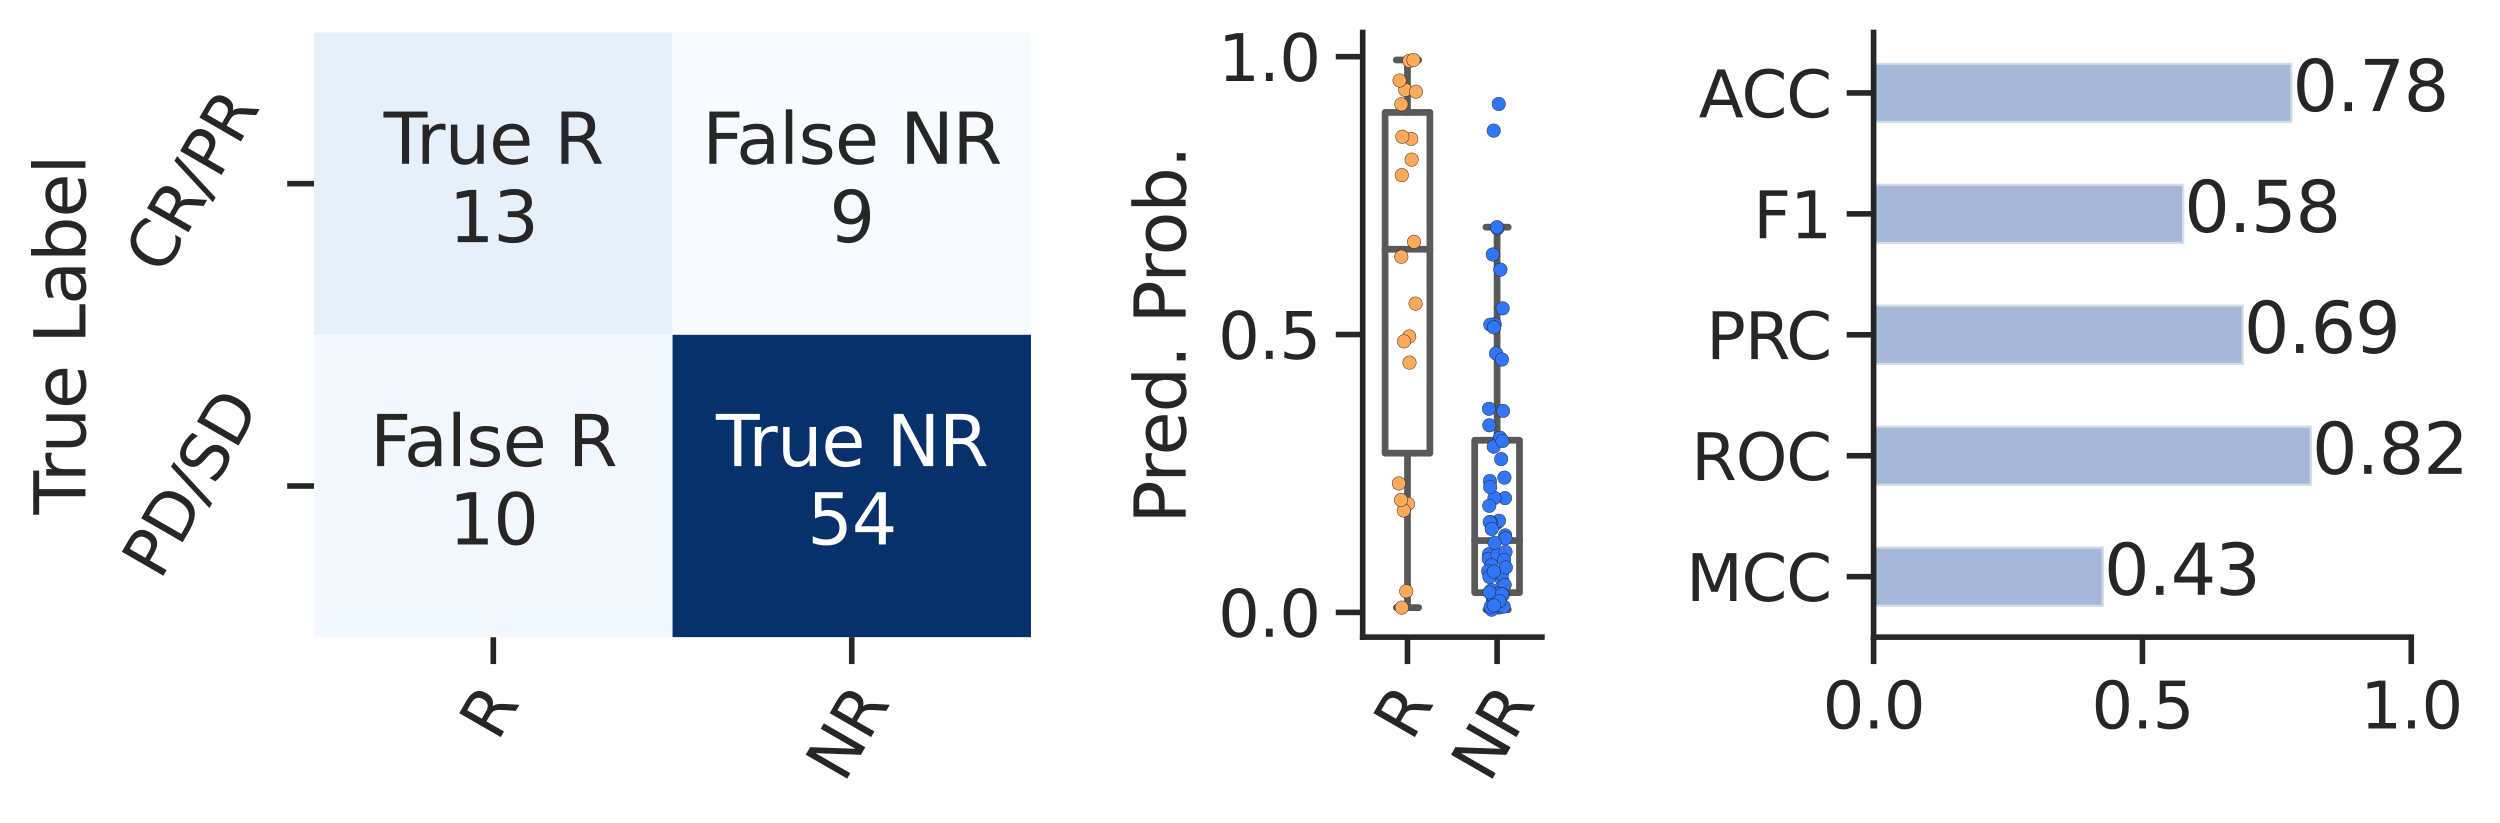 <?xml version="1.0" encoding="utf-8" standalone="no"?>
<!DOCTYPE svg PUBLIC "-//W3C//DTD SVG 1.1//EN"
  "http://www.w3.org/Graphics/SVG/1.1/DTD/svg11.dtd">
<svg xmlns:xlink="http://www.w3.org/1999/xlink" width="557.563pt" height="183.588pt" viewBox="0 0 557.563 183.588" xmlns="http://www.w3.org/2000/svg" version="1.1">
 <defs>
  <style type="text/css">*{stroke-linejoin: round; stroke-linecap: butt}</style>
 </defs>
 <g id="figure_1">
  <g id="patch_1">
   <path d="M 0 183.588 
L 557.563 183.588 
L 557.563 0 
L 0 0 
z
" style="fill: #ffffff"/>
  </g>
  <g id="axes_1">
   <g id="patch_2">
    <path d="M 70.053 142.098 
L 229.932 142.098 
L 229.932 7.242 
L 70.053 7.242 
z
" style="fill: #ffffff"/>
   </g>
   <g id="matplotlib.axis_1">
    <g id="xtick_1">
     <g id="line2d_1">
      <defs>
       <path id="me05034e993" d="M 0 0 
L 0 6 
" style="stroke: #262626; stroke-width: 1.25"/>
      </defs>
      <g>
       <use xlink:href="#me05034e993" x="110.023" y="142.098" style="fill: #262626; stroke: #262626; stroke-width: 1.25"/>
      </g>
     </g>
     <g id="text_1">
      <!-- R -->
      <g style="fill: #262626" transform="translate(110.956 165.636) rotate(-60) scale(0.143 -0.143)">
       <defs>
        <path id="DejaVuSans-52" d="M 2841 2188 
Q 3044 2119 3236 1894 
Q 3428 1669 3622 1275 
L 4263 0 
L 3584 0 
L 2988 1197 
Q 2756 1666 2539 1819 
Q 2322 1972 1947 1972 
L 1259 1972 
L 1259 0 
L 628 0 
L 628 4666 
L 2053 4666 
Q 2853 4666 3247 4331 
Q 3641 3997 3641 3322 
Q 3641 2881 3436 2590 
Q 3231 2300 2841 2188 
z
M 1259 4147 
L 1259 2491 
L 2053 2491 
Q 2509 2491 2742 2702 
Q 2975 2913 2975 3322 
Q 2975 3731 2742 3939 
Q 2509 4147 2053 4147 
L 1259 4147 
z
" transform="scale(0.016)"/>
       </defs>
       <use xlink:href="#DejaVuSans-52"/>
      </g>
     </g>
    </g>
    <g id="xtick_2">
     <g id="line2d_2">
      <g>
       <use xlink:href="#me05034e993" x="189.963" y="142.098" style="fill: #262626; stroke: #262626; stroke-width: 1.25"/>
      </g>
     </g>
     <g id="text_2">
      <!-- NR -->
      <g style="fill: #262626" transform="translate(188.221 174.901) rotate(-60) scale(0.143 -0.143)">
       <defs>
        <path id="DejaVuSans-4e" d="M 628 4666 
L 1478 4666 
L 3547 763 
L 3547 4666 
L 4159 4666 
L 4159 0 
L 3309 0 
L 1241 3903 
L 1241 0 
L 628 0 
L 628 4666 
z
" transform="scale(0.016)"/>
       </defs>
       <use xlink:href="#DejaVuSans-4e"/>
       <use xlink:href="#DejaVuSans-52" x="74.805"/>
      </g>
     </g>
    </g>
   </g>
   <g id="matplotlib.axis_2">
    <g id="ytick_1">
     <g id="line2d_3">
      <defs>
       <path id="mfdacd2fc2f" d="M 0 0 
L -6 0 
" style="stroke: #262626; stroke-width: 1.25"/>
      </defs>
      <g>
       <use xlink:href="#mfdacd2fc2f" x="70.053" y="40.956" style="fill: #262626; stroke: #262626; stroke-width: 1.25"/>
      </g>
     </g>
     <g id="text_3">
      <!-- CR/PR -->
      <g style="fill: #262626" transform="translate(36.329 61.678) rotate(-60) scale(0.143 -0.143)">
       <defs>
        <path id="DejaVuSans-43" d="M 4122 4306 
L 4122 3641 
Q 3803 3938 3442 4084 
Q 3081 4231 2675 4231 
Q 1875 4231 1450 3742 
Q 1025 3253 1025 2328 
Q 1025 1406 1450 917 
Q 1875 428 2675 428 
Q 3081 428 3442 575 
Q 3803 722 4122 1019 
L 4122 359 
Q 3791 134 3420 21 
Q 3050 -91 2638 -91 
Q 1578 -91 968 557 
Q 359 1206 359 2328 
Q 359 3453 968 4101 
Q 1578 4750 2638 4750 
Q 3056 4750 3426 4639 
Q 3797 4528 4122 4306 
z
" transform="scale(0.016)"/>
        <path id="DejaVuSans-2f" d="M 1625 4666 
L 2156 4666 
L 531 -594 
L 0 -594 
L 1625 4666 
z
" transform="scale(0.016)"/>
        <path id="DejaVuSans-50" d="M 1259 4147 
L 1259 2394 
L 2053 2394 
Q 2494 2394 2734 2622 
Q 2975 2850 2975 3272 
Q 2975 3691 2734 3919 
Q 2494 4147 2053 4147 
L 1259 4147 
z
M 628 4666 
L 2053 4666 
Q 2838 4666 3239 4311 
Q 3641 3956 3641 3272 
Q 3641 2581 3239 2228 
Q 2838 1875 2053 1875 
L 1259 1875 
L 1259 0 
L 628 0 
L 628 4666 
z
" transform="scale(0.016)"/>
       </defs>
       <use xlink:href="#DejaVuSans-43"/>
       <use xlink:href="#DejaVuSans-52" x="69.824"/>
       <use xlink:href="#DejaVuSans-2f" x="139.307"/>
       <use xlink:href="#DejaVuSans-50" x="172.998"/>
       <use xlink:href="#DejaVuSans-52" x="233.301"/>
      </g>
     </g>
    </g>
    <g id="ytick_2">
     <g id="line2d_4">
      <g>
       <use xlink:href="#mfdacd2fc2f" x="70.053" y="108.384" style="fill: #262626; stroke: #262626; stroke-width: 1.25"/>
      </g>
     </g>
     <g id="text_4">
      <!-- PD/SD -->
      <g style="fill: #262626" transform="translate(35.708 129.643) rotate(-60) scale(0.143 -0.143)">
       <defs>
        <path id="DejaVuSans-44" d="M 1259 4147 
L 1259 519 
L 2022 519 
Q 2988 519 3436 956 
Q 3884 1394 3884 2338 
Q 3884 3275 3436 3711 
Q 2988 4147 2022 4147 
L 1259 4147 
z
M 628 4666 
L 1925 4666 
Q 3281 4666 3915 4102 
Q 4550 3538 4550 2338 
Q 4550 1131 3912 565 
Q 3275 0 1925 0 
L 628 0 
L 628 4666 
z
" transform="scale(0.016)"/>
        <path id="DejaVuSans-53" d="M 3425 4513 
L 3425 3897 
Q 3066 4069 2747 4153 
Q 2428 4238 2131 4238 
Q 1616 4238 1336 4038 
Q 1056 3838 1056 3469 
Q 1056 3159 1242 3001 
Q 1428 2844 1947 2747 
L 2328 2669 
Q 3034 2534 3370 2195 
Q 3706 1856 3706 1288 
Q 3706 609 3251 259 
Q 2797 -91 1919 -91 
Q 1588 -91 1214 -16 
Q 841 59 441 206 
L 441 856 
Q 825 641 1194 531 
Q 1563 422 1919 422 
Q 2459 422 2753 634 
Q 3047 847 3047 1241 
Q 3047 1584 2836 1778 
Q 2625 1972 2144 2069 
L 1759 2144 
Q 1053 2284 737 2584 
Q 422 2884 422 3419 
Q 422 4038 858 4394 
Q 1294 4750 2059 4750 
Q 2388 4750 2728 4690 
Q 3069 4631 3425 4513 
z
" transform="scale(0.016)"/>
       </defs>
       <use xlink:href="#DejaVuSans-50"/>
       <use xlink:href="#DejaVuSans-44" x="60.303"/>
       <use xlink:href="#DejaVuSans-2f" x="137.305"/>
       <use xlink:href="#DejaVuSans-53" x="170.996"/>
       <use xlink:href="#DejaVuSans-44" x="234.473"/>
      </g>
     </g>
    </g>
    <g id="text_5">
     <!-- True Label -->
     <g style="fill: #262626" transform="translate(19.054 114.756) rotate(-90) scale(0.156 -0.156)">
      <defs>
       <path id="DejaVuSans-54" d="M -19 4666 
L 3928 4666 
L 3928 4134 
L 2272 4134 
L 2272 0 
L 1638 0 
L 1638 4134 
L -19 4134 
L -19 4666 
z
" transform="scale(0.016)"/>
       <path id="DejaVuSans-72" d="M 2631 2963 
Q 2534 3019 2420 3045 
Q 2306 3072 2169 3072 
Q 1681 3072 1420 2755 
Q 1159 2438 1159 1844 
L 1159 0 
L 581 0 
L 581 3500 
L 1159 3500 
L 1159 2956 
Q 1341 3275 1631 3429 
Q 1922 3584 2338 3584 
Q 2397 3584 2469 3576 
Q 2541 3569 2628 3553 
L 2631 2963 
z
" transform="scale(0.016)"/>
       <path id="DejaVuSans-75" d="M 544 1381 
L 544 3500 
L 1119 3500 
L 1119 1403 
Q 1119 906 1312 657 
Q 1506 409 1894 409 
Q 2359 409 2629 706 
Q 2900 1003 2900 1516 
L 2900 3500 
L 3475 3500 
L 3475 0 
L 2900 0 
L 2900 538 
Q 2691 219 2414 64 
Q 2138 -91 1772 -91 
Q 1169 -91 856 284 
Q 544 659 544 1381 
z
M 1991 3584 
L 1991 3584 
z
" transform="scale(0.016)"/>
       <path id="DejaVuSans-65" d="M 3597 1894 
L 3597 1613 
L 953 1613 
Q 991 1019 1311 708 
Q 1631 397 2203 397 
Q 2534 397 2845 478 
Q 3156 559 3463 722 
L 3463 178 
Q 3153 47 2828 -22 
Q 2503 -91 2169 -91 
Q 1331 -91 842 396 
Q 353 884 353 1716 
Q 353 2575 817 3079 
Q 1281 3584 2069 3584 
Q 2775 3584 3186 3129 
Q 3597 2675 3597 1894 
z
M 3022 2063 
Q 3016 2534 2758 2815 
Q 2500 3097 2075 3097 
Q 1594 3097 1305 2825 
Q 1016 2553 972 2059 
L 3022 2063 
z
" transform="scale(0.016)"/>
       <path id="DejaVuSans-20" transform="scale(0.016)"/>
       <path id="DejaVuSans-4c" d="M 628 4666 
L 1259 4666 
L 1259 531 
L 3531 531 
L 3531 0 
L 628 0 
L 628 4666 
z
" transform="scale(0.016)"/>
       <path id="DejaVuSans-61" d="M 2194 1759 
Q 1497 1759 1228 1600 
Q 959 1441 959 1056 
Q 959 750 1161 570 
Q 1363 391 1709 391 
Q 2188 391 2477 730 
Q 2766 1069 2766 1631 
L 2766 1759 
L 2194 1759 
z
M 3341 1997 
L 3341 0 
L 2766 0 
L 2766 531 
Q 2569 213 2275 61 
Q 1981 -91 1556 -91 
Q 1019 -91 701 211 
Q 384 513 384 1019 
Q 384 1609 779 1909 
Q 1175 2209 1959 2209 
L 2766 2209 
L 2766 2266 
Q 2766 2663 2505 2880 
Q 2244 3097 1772 3097 
Q 1472 3097 1187 3025 
Q 903 2953 641 2809 
L 641 3341 
Q 956 3463 1253 3523 
Q 1550 3584 1831 3584 
Q 2591 3584 2966 3190 
Q 3341 2797 3341 1997 
z
" transform="scale(0.016)"/>
       <path id="DejaVuSans-62" d="M 3116 1747 
Q 3116 2381 2855 2742 
Q 2594 3103 2138 3103 
Q 1681 3103 1420 2742 
Q 1159 2381 1159 1747 
Q 1159 1113 1420 752 
Q 1681 391 2138 391 
Q 2594 391 2855 752 
Q 3116 1113 3116 1747 
z
M 1159 2969 
Q 1341 3281 1617 3432 
Q 1894 3584 2278 3584 
Q 2916 3584 3314 3078 
Q 3713 2572 3713 1747 
Q 3713 922 3314 415 
Q 2916 -91 2278 -91 
Q 1894 -91 1617 61 
Q 1341 213 1159 525 
L 1159 0 
L 581 0 
L 581 4863 
L 1159 4863 
L 1159 2969 
z
" transform="scale(0.016)"/>
       <path id="DejaVuSans-6c" d="M 603 4863 
L 1178 4863 
L 1178 0 
L 603 0 
L 603 4863 
z
" transform="scale(0.016)"/>
      </defs>
      <use xlink:href="#DejaVuSans-54"/>
      <use xlink:href="#DejaVuSans-72" x="46.334"/>
      <use xlink:href="#DejaVuSans-75" x="87.447"/>
      <use xlink:href="#DejaVuSans-65" x="150.826"/>
      <use xlink:href="#DejaVuSans-20" x="212.35"/>
      <use xlink:href="#DejaVuSans-4c" x="244.137"/>
      <use xlink:href="#DejaVuSans-61" x="299.85"/>
      <use xlink:href="#DejaVuSans-62" x="361.129"/>
      <use xlink:href="#DejaVuSans-65" x="424.605"/>
      <use xlink:href="#DejaVuSans-6c" x="486.129"/>
     </g>
    </g>
   </g>
   <g id="QuadMesh_1">
    <path d="M 70.053 7.242 
L 149.993 7.242 
L 149.993 74.67 
L 70.053 74.67 
L 70.053 7.242 
" clip-path="url(#p1bffc6a411)" style="fill: #e6f0f9"/>
    <path d="M 149.993 7.242 
L 229.932 7.242 
L 229.932 74.67 
L 149.993 74.67 
L 149.993 7.242 
" clip-path="url(#p1bffc6a411)" style="fill: #f7fbff"/>
    <path d="M 70.053 74.67 
L 149.993 74.67 
L 149.993 142.098 
L 70.053 142.098 
L 70.053 74.67 
" clip-path="url(#p1bffc6a411)" style="fill: #f3f8fe"/>
    <path d="M 149.993 74.67 
L 229.932 74.67 
L 229.932 142.098 
L 149.993 142.098 
L 149.993 74.67 
" clip-path="url(#p1bffc6a411)" style="fill: #08306b"/>
   </g>
   <g id="text_6">
    <!-- True R -->
    <g style="fill: #262626" transform="translate(85.562 36.527) scale(0.156 -0.156)">
     <use xlink:href="#DejaVuSans-54"/>
     <use xlink:href="#DejaVuSans-72" x="46.334"/>
     <use xlink:href="#DejaVuSans-75" x="87.447"/>
     <use xlink:href="#DejaVuSans-65" x="150.826"/>
     <use xlink:href="#DejaVuSans-20" x="212.35"/>
     <use xlink:href="#DejaVuSans-52" x="244.137"/>
    </g>
    <!-- 13 -->
    <g style="fill: #262626" transform="translate(100.098 53.995) scale(0.156 -0.156)">
     <defs>
      <path id="DejaVuSans-31" d="M 794 531 
L 1825 531 
L 1825 4091 
L 703 3866 
L 703 4441 
L 1819 4666 
L 2450 4666 
L 2450 531 
L 3481 531 
L 3481 0 
L 794 0 
L 794 531 
z
" transform="scale(0.016)"/>
      <path id="DejaVuSans-33" d="M 2597 2516 
Q 3050 2419 3304 2112 
Q 3559 1806 3559 1356 
Q 3559 666 3084 287 
Q 2609 -91 1734 -91 
Q 1441 -91 1130 -33 
Q 819 25 488 141 
L 488 750 
Q 750 597 1062 519 
Q 1375 441 1716 441 
Q 2309 441 2620 675 
Q 2931 909 2931 1356 
Q 2931 1769 2642 2001 
Q 2353 2234 1838 2234 
L 1294 2234 
L 1294 2753 
L 1863 2753 
Q 2328 2753 2575 2939 
Q 2822 3125 2822 3475 
Q 2822 3834 2567 4026 
Q 2313 4219 1838 4219 
Q 1578 4219 1281 4162 
Q 984 4106 628 3988 
L 628 4550 
Q 988 4650 1302 4700 
Q 1616 4750 1894 4750 
Q 2613 4750 3031 4423 
Q 3450 4097 3450 3541 
Q 3450 3153 3228 2886 
Q 3006 2619 2597 2516 
z
" transform="scale(0.016)"/>
     </defs>
     <use xlink:href="#DejaVuSans-31"/>
     <use xlink:href="#DejaVuSans-33" x="63.623"/>
    </g>
   </g>
   <g id="text_7">
    <!-- False NR -->
    <g style="fill: #262626" transform="translate(156.644 36.527) scale(0.156 -0.156)">
     <defs>
      <path id="DejaVuSans-46" d="M 628 4666 
L 3309 4666 
L 3309 4134 
L 1259 4134 
L 1259 2759 
L 3109 2759 
L 3109 2228 
L 1259 2228 
L 1259 0 
L 628 0 
L 628 4666 
z
" transform="scale(0.016)"/>
      <path id="DejaVuSans-73" d="M 2834 3397 
L 2834 2853 
Q 2591 2978 2328 3040 
Q 2066 3103 1784 3103 
Q 1356 3103 1142 2972 
Q 928 2841 928 2578 
Q 928 2378 1081 2264 
Q 1234 2150 1697 2047 
L 1894 2003 
Q 2506 1872 2764 1633 
Q 3022 1394 3022 966 
Q 3022 478 2636 193 
Q 2250 -91 1575 -91 
Q 1294 -91 989 -36 
Q 684 19 347 128 
L 347 722 
Q 666 556 975 473 
Q 1284 391 1588 391 
Q 1994 391 2212 530 
Q 2431 669 2431 922 
Q 2431 1156 2273 1281 
Q 2116 1406 1581 1522 
L 1381 1569 
Q 847 1681 609 1914 
Q 372 2147 372 2553 
Q 372 3047 722 3315 
Q 1072 3584 1716 3584 
Q 2034 3584 2315 3537 
Q 2597 3491 2834 3397 
z
" transform="scale(0.016)"/>
     </defs>
     <use xlink:href="#DejaVuSans-46"/>
     <use xlink:href="#DejaVuSans-61" x="48.395"/>
     <use xlink:href="#DejaVuSans-6c" x="109.674"/>
     <use xlink:href="#DejaVuSans-73" x="137.457"/>
     <use xlink:href="#DejaVuSans-65" x="189.557"/>
     <use xlink:href="#DejaVuSans-20" x="251.08"/>
     <use xlink:href="#DejaVuSans-4e" x="282.867"/>
     <use xlink:href="#DejaVuSans-52" x="357.672"/>
    </g>
    <!-- 9 -->
    <g style="fill: #262626" transform="translate(185 53.995) scale(0.156 -0.156)">
     <defs>
      <path id="DejaVuSans-39" d="M 703 97 
L 703 672 
Q 941 559 1184 500 
Q 1428 441 1663 441 
Q 2288 441 2617 861 
Q 2947 1281 2994 2138 
Q 2813 1869 2534 1725 
Q 2256 1581 1919 1581 
Q 1219 1581 811 2004 
Q 403 2428 403 3163 
Q 403 3881 828 4315 
Q 1253 4750 1959 4750 
Q 2769 4750 3195 4129 
Q 3622 3509 3622 2328 
Q 3622 1225 3098 567 
Q 2575 -91 1691 -91 
Q 1453 -91 1209 -44 
Q 966 3 703 97 
z
M 1959 2075 
Q 2384 2075 2632 2365 
Q 2881 2656 2881 3163 
Q 2881 3666 2632 3958 
Q 2384 4250 1959 4250 
Q 1534 4250 1286 3958 
Q 1038 3666 1038 3163 
Q 1038 2656 1286 2365 
Q 1534 2075 1959 2075 
z
" transform="scale(0.016)"/>
     </defs>
     <use xlink:href="#DejaVuSans-39"/>
    </g>
   </g>
   <g id="text_8">
    <!-- False R -->
    <g style="fill: #262626" transform="translate(82.54 103.954) scale(0.156 -0.156)">
     <use xlink:href="#DejaVuSans-46"/>
     <use xlink:href="#DejaVuSans-61" x="48.395"/>
     <use xlink:href="#DejaVuSans-6c" x="109.674"/>
     <use xlink:href="#DejaVuSans-73" x="137.457"/>
     <use xlink:href="#DejaVuSans-65" x="189.557"/>
     <use xlink:href="#DejaVuSans-20" x="251.08"/>
     <use xlink:href="#DejaVuSans-52" x="282.867"/>
    </g>
    <!-- 10 -->
    <g style="fill: #262626" transform="translate(100.098 121.423) scale(0.156 -0.156)">
     <defs>
      <path id="DejaVuSans-30" d="M 2034 4250 
Q 1547 4250 1301 3770 
Q 1056 3291 1056 2328 
Q 1056 1369 1301 889 
Q 1547 409 2034 409 
Q 2525 409 2770 889 
Q 3016 1369 3016 2328 
Q 3016 3291 2770 3770 
Q 2525 4250 2034 4250 
z
M 2034 4750 
Q 2819 4750 3233 4129 
Q 3647 3509 3647 2328 
Q 3647 1150 3233 529 
Q 2819 -91 2034 -91 
Q 1250 -91 836 529 
Q 422 1150 422 2328 
Q 422 3509 836 4129 
Q 1250 4750 2034 4750 
z
" transform="scale(0.016)"/>
     </defs>
     <use xlink:href="#DejaVuSans-31"/>
     <use xlink:href="#DejaVuSans-30" x="63.623"/>
    </g>
   </g>
   <g id="text_9">
    <!-- True NR -->
    <g style="fill: #ffffff" transform="translate(159.666 103.954) scale(0.156 -0.156)">
     <use xlink:href="#DejaVuSans-54"/>
     <use xlink:href="#DejaVuSans-72" x="46.334"/>
     <use xlink:href="#DejaVuSans-75" x="87.447"/>
     <use xlink:href="#DejaVuSans-65" x="150.826"/>
     <use xlink:href="#DejaVuSans-20" x="212.35"/>
     <use xlink:href="#DejaVuSans-4e" x="244.137"/>
     <use xlink:href="#DejaVuSans-52" x="318.941"/>
    </g>
    <!-- 54 -->
    <g style="fill: #ffffff" transform="translate(180.037 121.423) scale(0.156 -0.156)">
     <defs>
      <path id="DejaVuSans-35" d="M 691 4666 
L 3169 4666 
L 3169 4134 
L 1269 4134 
L 1269 2991 
Q 1406 3038 1543 3061 
Q 1681 3084 1819 3084 
Q 2600 3084 3056 2656 
Q 3513 2228 3513 1497 
Q 3513 744 3044 326 
Q 2575 -91 1722 -91 
Q 1428 -91 1123 -41 
Q 819 9 494 109 
L 494 744 
Q 775 591 1075 516 
Q 1375 441 1709 441 
Q 2250 441 2565 725 
Q 2881 1009 2881 1497 
Q 2881 1984 2565 2268 
Q 2250 2553 1709 2553 
Q 1456 2553 1204 2497 
Q 953 2441 691 2322 
L 691 4666 
z
" transform="scale(0.016)"/>
      <path id="DejaVuSans-34" d="M 2419 4116 
L 825 1625 
L 2419 1625 
L 2419 4116 
z
M 2253 4666 
L 3047 4666 
L 3047 1625 
L 3713 1625 
L 3713 1100 
L 3047 1100 
L 3047 0 
L 2419 0 
L 2419 1100 
L 313 1100 
L 313 1709 
L 2253 4666 
z
" transform="scale(0.016)"/>
     </defs>
     <use xlink:href="#DejaVuSans-35"/>
     <use xlink:href="#DejaVuSans-34" x="63.623"/>
    </g>
   </g>
  </g>
  <g id="axes_2">
   <g id="patch_3">
    <path d="M 303.912 142.098 
L 343.882 142.098 
L 343.882 7.242 
L 303.912 7.242 
z
" style="fill: #ffffff"/>
   </g>
   <g id="matplotlib.axis_3">
    <g id="xtick_3">
     <g id="line2d_5">
      <g>
       <use xlink:href="#me05034e993" x="313.905" y="142.098" style="fill: #262626; stroke: #262626; stroke-width: 1.25"/>
      </g>
     </g>
     <g id="text_10">
      <!-- R -->
      <g style="fill: #262626" transform="translate(314.838 165.636) rotate(-60) scale(0.143 -0.143)">
       <use xlink:href="#DejaVuSans-52"/>
      </g>
     </g>
    </g>
    <g id="xtick_4">
     <g id="line2d_6">
      <g>
       <use xlink:href="#me05034e993" x="333.89" y="142.098" style="fill: #262626; stroke: #262626; stroke-width: 1.25"/>
      </g>
     </g>
     <g id="text_11">
      <!-- NR -->
      <g style="fill: #262626" transform="translate(332.148 174.901) rotate(-60) scale(0.143 -0.143)">
       <use xlink:href="#DejaVuSans-4e"/>
       <use xlink:href="#DejaVuSans-52" x="74.805"/>
      </g>
     </g>
    </g>
   </g>
   <g id="matplotlib.axis_4">
    <g id="ytick_3">
     <g id="line2d_7">
      <g>
       <use xlink:href="#mfdacd2fc2f" x="303.912" y="136.582" style="fill: #262626; stroke: #262626; stroke-width: 1.25"/>
      </g>
     </g>
     <g id="text_12">
      <!-- 0.0 -->
      <g style="fill: #262626" transform="translate(271.671 142.015) scale(0.143 -0.143)">
       <defs>
        <path id="DejaVuSans-2e" d="M 684 794 
L 1344 794 
L 1344 0 
L 684 0 
L 684 794 
z
" transform="scale(0.016)"/>
       </defs>
       <use xlink:href="#DejaVuSans-30"/>
       <use xlink:href="#DejaVuSans-2e" x="63.623"/>
       <use xlink:href="#DejaVuSans-30" x="95.41"/>
      </g>
     </g>
    </g>
    <g id="ytick_4">
     <g id="line2d_8">
      <g>
       <use xlink:href="#mfdacd2fc2f" x="303.912" y="74.607" style="fill: #262626; stroke: #262626; stroke-width: 1.25"/>
      </g>
     </g>
     <g id="text_13">
      <!-- 0.5 -->
      <g style="fill: #262626" transform="translate(271.671 80.04) scale(0.143 -0.143)">
       <use xlink:href="#DejaVuSans-30"/>
       <use xlink:href="#DejaVuSans-2e" x="63.623"/>
       <use xlink:href="#DejaVuSans-35" x="95.41"/>
      </g>
     </g>
    </g>
    <g id="ytick_5">
     <g id="line2d_9">
      <g>
       <use xlink:href="#mfdacd2fc2f" x="303.912" y="12.633" style="fill: #262626; stroke: #262626; stroke-width: 1.25"/>
      </g>
     </g>
     <g id="text_14">
      <!-- 1.0 -->
      <g style="fill: #262626" transform="translate(271.671 18.066) scale(0.143 -0.143)">
       <use xlink:href="#DejaVuSans-31"/>
       <use xlink:href="#DejaVuSans-2e" x="63.623"/>
       <use xlink:href="#DejaVuSans-30" x="95.41"/>
      </g>
     </g>
    </g>
    <g id="text_15">
     <!-- Pred. Prob. -->
     <g style="fill: #262626" transform="translate(264.427 116.778) rotate(-90) scale(0.156 -0.156)">
      <defs>
       <path id="DejaVuSans-64" d="M 2906 2969 
L 2906 4863 
L 3481 4863 
L 3481 0 
L 2906 0 
L 2906 525 
Q 2725 213 2448 61 
Q 2172 -91 1784 -91 
Q 1150 -91 751 415 
Q 353 922 353 1747 
Q 353 2572 751 3078 
Q 1150 3584 1784 3584 
Q 2172 3584 2448 3432 
Q 2725 3281 2906 2969 
z
M 947 1747 
Q 947 1113 1208 752 
Q 1469 391 1925 391 
Q 2381 391 2643 752 
Q 2906 1113 2906 1747 
Q 2906 2381 2643 2742 
Q 2381 3103 1925 3103 
Q 1469 3103 1208 2742 
Q 947 2381 947 1747 
z
" transform="scale(0.016)"/>
       <path id="DejaVuSans-6f" d="M 1959 3097 
Q 1497 3097 1228 2736 
Q 959 2375 959 1747 
Q 959 1119 1226 758 
Q 1494 397 1959 397 
Q 2419 397 2687 759 
Q 2956 1122 2956 1747 
Q 2956 2369 2687 2733 
Q 2419 3097 1959 3097 
z
M 1959 3584 
Q 2709 3584 3137 3096 
Q 3566 2609 3566 1747 
Q 3566 888 3137 398 
Q 2709 -91 1959 -91 
Q 1206 -91 779 398 
Q 353 888 353 1747 
Q 353 2609 779 3096 
Q 1206 3584 1959 3584 
z
" transform="scale(0.016)"/>
      </defs>
      <use xlink:href="#DejaVuSans-50"/>
      <use xlink:href="#DejaVuSans-72" x="58.553"/>
      <use xlink:href="#DejaVuSans-65" x="97.416"/>
      <use xlink:href="#DejaVuSans-64" x="158.939"/>
      <use xlink:href="#DejaVuSans-2e" x="222.416"/>
      <use xlink:href="#DejaVuSans-20" x="254.203"/>
      <use xlink:href="#DejaVuSans-50" x="285.99"/>
      <use xlink:href="#DejaVuSans-72" x="344.543"/>
      <use xlink:href="#DejaVuSans-6f" x="383.406"/>
      <use xlink:href="#DejaVuSans-62" x="444.588"/>
      <use xlink:href="#DejaVuSans-2e" x="508.064"/>
     </g>
    </g>
   </g>
   <g id="patch_4">
    <path d="M 308.909 101.073 
L 318.901 101.073 
L 318.901 25.07 
L 308.909 25.07 
L 308.909 101.073 
L 308.909 101.073 
z
" clip-path="url(#p4cd69b73dd)" style="fill: none; stroke: #595959; stroke-width: 1.5; stroke-linejoin: miter"/>
   </g>
   <g id="patch_5">
    <path d="M 328.893 132.173 
L 338.886 132.173 
L 338.886 98.182 
L 328.893 98.182 
L 328.893 132.173 
L 328.893 132.173 
z
" clip-path="url(#p4cd69b73dd)" style="fill: none; stroke: #595959; stroke-width: 1.5; stroke-linejoin: miter"/>
   </g>
   <g id="line2d_10">
    <path d="M 313.905 101.073 
L 313.905 135.517 
" clip-path="url(#p4cd69b73dd)" style="fill: none; stroke: #595959; stroke-width: 1.5; stroke-linecap: round"/>
   </g>
   <g id="line2d_11">
    <path d="M 313.905 25.07 
L 313.905 13.372 
" clip-path="url(#p4cd69b73dd)" style="fill: none; stroke: #595959; stroke-width: 1.5; stroke-linecap: round"/>
   </g>
   <g id="line2d_12">
    <path d="M 311.407 135.517 
L 316.403 135.517 
" clip-path="url(#p4cd69b73dd)" style="fill: none; stroke: #595959; stroke-width: 1.5; stroke-linecap: round"/>
   </g>
   <g id="line2d_13">
    <path d="M 311.407 13.372 
L 316.403 13.372 
" clip-path="url(#p4cd69b73dd)" style="fill: none; stroke: #595959; stroke-width: 1.5; stroke-linecap: round"/>
   </g>
   <g id="line2d_14"/>
   <g id="line2d_15">
    <path d="M 333.89 132.173 
L 333.89 135.968 
" clip-path="url(#p4cd69b73dd)" style="fill: none; stroke: #595959; stroke-width: 1.5; stroke-linecap: round"/>
   </g>
   <g id="line2d_16">
    <path d="M 333.89 98.182 
L 333.89 50.665 
" clip-path="url(#p4cd69b73dd)" style="fill: none; stroke: #595959; stroke-width: 1.5; stroke-linecap: round"/>
   </g>
   <g id="line2d_17">
    <path d="M 331.392 135.968 
L 336.388 135.968 
" clip-path="url(#p4cd69b73dd)" style="fill: none; stroke: #595959; stroke-width: 1.5; stroke-linecap: round"/>
   </g>
   <g id="line2d_18">
    <path d="M 331.392 50.665 
L 336.388 50.665 
" clip-path="url(#p4cd69b73dd)" style="fill: none; stroke: #595959; stroke-width: 1.5; stroke-linecap: round"/>
   </g>
   <g id="line2d_19"/>
   <g id="line2d_20">
    <path d="M 308.909 55.591 
L 318.901 55.591 
" clip-path="url(#p4cd69b73dd)" style="fill: none; stroke: #595959; stroke-width: 1.5; stroke-linecap: round"/>
   </g>
   <g id="line2d_21">
    <path d="M 328.893 120.557 
L 338.886 120.557 
" clip-path="url(#p4cd69b73dd)" style="fill: none; stroke: #595959; stroke-width: 1.5; stroke-linecap: round"/>
   </g>
   <g id="patch_6">
    <path d="M 303.912 142.098 
L 303.912 7.242 
" style="fill: none; stroke: #262626; stroke-width: 1.25; stroke-linejoin: miter; stroke-linecap: square"/>
   </g>
   <g id="patch_7">
    <path d="M 303.912 142.098 
L 343.882 142.098 
" style="fill: none; stroke: #262626; stroke-width: 1.25; stroke-linejoin: miter; stroke-linecap: square"/>
   </g>
   <g id="PathCollection_1">
    <defs>
     <path id="C0_0_ec6c6c3a8a" d="M 0 1.5 
C 0.398 1.5 0.779 1.342 1.061 1.061 
C 1.342 0.779 1.5 0.398 1.5 -0 
C 1.5 -0.398 1.342 -0.779 1.061 -1.061 
C 0.779 -1.342 0.398 -1.5 0 -1.5 
C -0.398 -1.5 -0.779 -1.342 -1.061 -1.061 
C -1.342 -0.779 -1.5 -0.398 -1.5 0 
C -1.5 0.398 -1.342 0.779 -1.061 1.061 
C -0.779 1.342 -0.398 1.5 0 1.5 
z
"/>
    </defs>
    <g clip-path="url(#p4cd69b73dd)">
     <use xlink:href="#C0_0_ec6c6c3a8a" x="313.403" y="20.048" style="fill: #ffa95b; stroke: #1a1a1a; stroke-width: 0.1"/>
    </g>
    <g clip-path="url(#p4cd69b73dd)">
     <use xlink:href="#C0_0_ec6c6c3a8a" x="315.706" y="67.713" style="fill: #ffa95b; stroke: #1a1a1a; stroke-width: 0.1"/>
    </g>
    <g clip-path="url(#p4cd69b73dd)">
     <use xlink:href="#C0_0_ec6c6c3a8a" x="314.832" y="35.594" style="fill: #ffa95b; stroke: #1a1a1a; stroke-width: 0.1"/>
    </g>
    <g clip-path="url(#p4cd69b73dd)">
     <use xlink:href="#C0_0_ec6c6c3a8a" x="314.299" y="75.047" style="fill: #ffa95b; stroke: #1a1a1a; stroke-width: 0.1"/>
    </g>
    <g clip-path="url(#p4cd69b73dd)">
     <use xlink:href="#C0_0_ec6c6c3a8a" x="312.53" y="57.254" style="fill: #ffa95b; stroke: #1a1a1a; stroke-width: 0.1"/>
    </g>
    <g clip-path="url(#p4cd69b73dd)">
     <use xlink:href="#C0_0_ec6c6c3a8a" x="312.53" y="23.264" style="fill: #ffa95b; stroke: #1a1a1a; stroke-width: 0.1"/>
    </g>
    <g clip-path="url(#p4cd69b73dd)">
     <use xlink:href="#C0_0_ec6c6c3a8a" x="312.138" y="17.959" style="fill: #ffa95b; stroke: #1a1a1a; stroke-width: 0.1"/>
    </g>
    <g clip-path="url(#p4cd69b73dd)">
     <use xlink:href="#C0_0_ec6c6c3a8a" x="315.368" y="53.928" style="fill: #ffa95b; stroke: #1a1a1a; stroke-width: 0.1"/>
    </g>
    <g clip-path="url(#p4cd69b73dd)">
     <use xlink:href="#C0_0_ec6c6c3a8a" x="314.309" y="13.594" style="fill: #ffa95b; stroke: #1a1a1a; stroke-width: 0.1"/>
    </g>
    <g clip-path="url(#p4cd69b73dd)">
     <use xlink:href="#C0_0_ec6c6c3a8a" x="314.736" y="30.962" style="fill: #ffa95b; stroke: #1a1a1a; stroke-width: 0.1"/>
    </g>
    <g clip-path="url(#p4cd69b73dd)">
     <use xlink:href="#C0_0_ec6c6c3a8a" x="311.989" y="107.806" style="fill: #ffa95b; stroke: #1a1a1a; stroke-width: 0.1"/>
    </g>
    <g clip-path="url(#p4cd69b73dd)">
     <use xlink:href="#C0_0_ec6c6c3a8a" x="315.783" y="20.446" style="fill: #ffa95b; stroke: #1a1a1a; stroke-width: 0.1"/>
    </g>
    <g clip-path="url(#p4cd69b73dd)">
     <use xlink:href="#C0_0_ec6c6c3a8a" x="315.234" y="13.372" style="fill: #ffa95b; stroke: #1a1a1a; stroke-width: 0.1"/>
    </g>
    <g clip-path="url(#p4cd69b73dd)">
     <use xlink:href="#C0_0_ec6c6c3a8a" x="312.755" y="30.489" style="fill: #ffa95b; stroke: #1a1a1a; stroke-width: 0.1"/>
    </g>
    <g clip-path="url(#p4cd69b73dd)">
     <use xlink:href="#C0_0_ec6c6c3a8a" x="312.633" y="39.066" style="fill: #ffa95b; stroke: #1a1a1a; stroke-width: 0.1"/>
    </g>
    <g clip-path="url(#p4cd69b73dd)">
     <use xlink:href="#C0_0_ec6c6c3a8a" x="312.639" y="135.517" style="fill: #ffa95b; stroke: #1a1a1a; stroke-width: 0.1"/>
    </g>
    <g clip-path="url(#p4cd69b73dd)">
     <use xlink:href="#C0_0_ec6c6c3a8a" x="313.122" y="76.134" style="fill: #ffa95b; stroke: #1a1a1a; stroke-width: 0.1"/>
    </g>
    <g clip-path="url(#p4cd69b73dd)">
     <use xlink:href="#C0_0_ec6c6c3a8a" x="314.004" y="112.377" style="fill: #ffa95b; stroke: #1a1a1a; stroke-width: 0.1"/>
    </g>
    <g clip-path="url(#p4cd69b73dd)">
     <use xlink:href="#C0_0_ec6c6c3a8a" x="313.633" y="131.867" style="fill: #ffa95b; stroke: #1a1a1a; stroke-width: 0.1"/>
    </g>
    <g clip-path="url(#p4cd69b73dd)">
     <use xlink:href="#C0_0_ec6c6c3a8a" x="313.07" y="113.845" style="fill: #ffa95b; stroke: #1a1a1a; stroke-width: 0.1"/>
    </g>
    <g clip-path="url(#p4cd69b73dd)">
     <use xlink:href="#C0_0_ec6c6c3a8a" x="314.352" y="80.872" style="fill: #ffa95b; stroke: #1a1a1a; stroke-width: 0.1"/>
    </g>
    <g clip-path="url(#p4cd69b73dd)">
     <use xlink:href="#C0_0_ec6c6c3a8a" x="312.464" y="111.493" style="fill: #ffa95b; stroke: #1a1a1a; stroke-width: 0.1"/>
    </g>
   </g>
   <g id="PathCollection_2">
    <defs>
     <path id="C1_0_fb27b82697" d="M 0 1.5 
C 0.398 1.5 0.779 1.342 1.061 1.061 
C 1.342 0.779 1.5 0.398 1.5 -0 
C 1.5 -0.398 1.342 -0.779 1.061 -1.061 
C 0.779 -1.342 0.398 -1.5 0 -1.5 
C -0.398 -1.5 -0.779 -1.342 -1.061 -1.061 
C -1.342 -0.779 -1.5 -0.398 -1.5 0 
C -1.5 0.398 -1.342 0.779 -1.061 1.061 
C -0.779 1.342 -0.398 1.5 0 1.5 
z
"/>
    </defs>
    <g clip-path="url(#p4cd69b73dd)">
     <use xlink:href="#C1_0_fb27b82697" x="333.059" y="133.795" style="fill: #3176f8; stroke: #1a1a1a; stroke-width: 0.1"/>
    </g>
    <g clip-path="url(#p4cd69b73dd)">
     <use xlink:href="#C1_0_fb27b82697" x="333.355" y="72.354" style="fill: #3176f8; stroke: #1a1a1a; stroke-width: 0.1"/>
    </g>
    <g clip-path="url(#p4cd69b73dd)">
     <use xlink:href="#C1_0_fb27b82697" x="333.714" y="116.705" style="fill: #3176f8; stroke: #1a1a1a; stroke-width: 0.1"/>
    </g>
    <g clip-path="url(#p4cd69b73dd)">
     <use xlink:href="#C1_0_fb27b82697" x="335.029" y="129.477" style="fill: #3176f8; stroke: #1a1a1a; stroke-width: 0.1"/>
    </g>
    <g clip-path="url(#p4cd69b73dd)">
     <use xlink:href="#C1_0_fb27b82697" x="332.689" y="131.616" style="fill: #3176f8; stroke: #1a1a1a; stroke-width: 0.1"/>
    </g>
    <g clip-path="url(#p4cd69b73dd)">
     <use xlink:href="#C1_0_fb27b82697" x="333.947" y="50.928" style="fill: #3176f8; stroke: #1a1a1a; stroke-width: 0.1"/>
    </g>
    <g clip-path="url(#p4cd69b73dd)">
     <use xlink:href="#C1_0_fb27b82697" x="334.259" y="23.19" style="fill: #3176f8; stroke: #1a1a1a; stroke-width: 0.1"/>
    </g>
    <g clip-path="url(#p4cd69b73dd)">
     <use xlink:href="#C1_0_fb27b82697" x="332.077" y="123.588" style="fill: #3176f8; stroke: #1a1a1a; stroke-width: 0.1"/>
    </g>
    <g clip-path="url(#p4cd69b73dd)">
     <use xlink:href="#C1_0_fb27b82697" x="334.319" y="116.133" style="fill: #3176f8; stroke: #1a1a1a; stroke-width: 0.1"/>
    </g>
    <g clip-path="url(#p4cd69b73dd)">
     <use xlink:href="#C1_0_fb27b82697" x="332.573" y="116.529" style="fill: #3176f8; stroke: #1a1a1a; stroke-width: 0.1"/>
    </g>
    <g clip-path="url(#p4cd69b73dd)">
     <use xlink:href="#C1_0_fb27b82697" x="332.151" y="94.85" style="fill: #3176f8; stroke: #1a1a1a; stroke-width: 0.1"/>
    </g>
    <g clip-path="url(#p4cd69b73dd)">
     <use xlink:href="#C1_0_fb27b82697" x="335.684" y="119.412" style="fill: #3176f8; stroke: #1a1a1a; stroke-width: 0.1"/>
    </g>
    <g clip-path="url(#p4cd69b73dd)">
     <use xlink:href="#C1_0_fb27b82697" x="335.751" y="120.067" style="fill: #3176f8; stroke: #1a1a1a; stroke-width: 0.1"/>
    </g>
    <g clip-path="url(#p4cd69b73dd)">
     <use xlink:href="#C1_0_fb27b82697" x="335.122" y="68.766" style="fill: #3176f8; stroke: #1a1a1a; stroke-width: 0.1"/>
    </g>
    <g clip-path="url(#p4cd69b73dd)">
     <use xlink:href="#C1_0_fb27b82697" x="333.109" y="134.767" style="fill: #3176f8; stroke: #1a1a1a; stroke-width: 0.1"/>
    </g>
    <g clip-path="url(#p4cd69b73dd)">
     <use xlink:href="#C1_0_fb27b82697" x="332.282" y="107.276" style="fill: #3176f8; stroke: #1a1a1a; stroke-width: 0.1"/>
    </g>
    <g clip-path="url(#p4cd69b73dd)">
     <use xlink:href="#C1_0_fb27b82697" x="334.626" y="60.132" style="fill: #3176f8; stroke: #1a1a1a; stroke-width: 0.1"/>
    </g>
    <g clip-path="url(#p4cd69b73dd)">
     <use xlink:href="#C1_0_fb27b82697" x="333.65" y="78.819" style="fill: #3176f8; stroke: #1a1a1a; stroke-width: 0.1"/>
    </g>
    <g clip-path="url(#p4cd69b73dd)">
     <use xlink:href="#C1_0_fb27b82697" x="332.379" y="72.407" style="fill: #3176f8; stroke: #1a1a1a; stroke-width: 0.1"/>
    </g>
    <g clip-path="url(#p4cd69b73dd)">
     <use xlink:href="#C1_0_fb27b82697" x="333.87" y="50.665" style="fill: #3176f8; stroke: #1a1a1a; stroke-width: 0.1"/>
    </g>
    <g clip-path="url(#p4cd69b73dd)">
     <use xlink:href="#C1_0_fb27b82697" x="332.029" y="124.617" style="fill: #3176f8; stroke: #1a1a1a; stroke-width: 0.1"/>
    </g>
    <g clip-path="url(#p4cd69b73dd)">
     <use xlink:href="#C1_0_fb27b82697" x="335.526" y="106.528" style="fill: #3176f8; stroke: #1a1a1a; stroke-width: 0.1"/>
    </g>
    <g clip-path="url(#p4cd69b73dd)">
     <use xlink:href="#C1_0_fb27b82697" x="332.925" y="56.759" style="fill: #3176f8; stroke: #1a1a1a; stroke-width: 0.1"/>
    </g>
    <g clip-path="url(#p4cd69b73dd)">
     <use xlink:href="#C1_0_fb27b82697" x="334.539" y="97.624" style="fill: #3176f8; stroke: #1a1a1a; stroke-width: 0.1"/>
    </g>
    <g clip-path="url(#p4cd69b73dd)">
     <use xlink:href="#C1_0_fb27b82697" x="333.137" y="99.603" style="fill: #3176f8; stroke: #1a1a1a; stroke-width: 0.1"/>
    </g>
    <g clip-path="url(#p4cd69b73dd)">
     <use xlink:href="#C1_0_fb27b82697" x="333.97" y="123.728" style="fill: #3176f8; stroke: #1a1a1a; stroke-width: 0.1"/>
    </g>
    <g clip-path="url(#p4cd69b73dd)">
     <use xlink:href="#C1_0_fb27b82697" x="334.076" y="132.565" style="fill: #3176f8; stroke: #1a1a1a; stroke-width: 0.1"/>
    </g>
    <g clip-path="url(#p4cd69b73dd)">
     <use xlink:href="#C1_0_fb27b82697" x="332.63" y="126.052" style="fill: #3176f8; stroke: #1a1a1a; stroke-width: 0.1"/>
    </g>
    <g clip-path="url(#p4cd69b73dd)">
     <use xlink:href="#C1_0_fb27b82697" x="335.767" y="123.114" style="fill: #3176f8; stroke: #1a1a1a; stroke-width: 0.1"/>
    </g>
    <g clip-path="url(#p4cd69b73dd)">
     <use xlink:href="#C1_0_fb27b82697" x="334.989" y="128.004" style="fill: #3176f8; stroke: #1a1a1a; stroke-width: 0.1"/>
    </g>
    <g clip-path="url(#p4cd69b73dd)">
     <use xlink:href="#C1_0_fb27b82697" x="335.646" y="111.084" style="fill: #3176f8; stroke: #1a1a1a; stroke-width: 0.1"/>
    </g>
    <g clip-path="url(#p4cd69b73dd)">
     <use xlink:href="#C1_0_fb27b82697" x="335.468" y="124.895" style="fill: #3176f8; stroke: #1a1a1a; stroke-width: 0.1"/>
    </g>
    <g clip-path="url(#p4cd69b73dd)">
     <use xlink:href="#C1_0_fb27b82697" x="334.281" y="135.471" style="fill: #3176f8; stroke: #1a1a1a; stroke-width: 0.1"/>
    </g>
    <g clip-path="url(#p4cd69b73dd)">
     <use xlink:href="#C1_0_fb27b82697" x="335.576" y="130.443" style="fill: #3176f8; stroke: #1a1a1a; stroke-width: 0.1"/>
    </g>
    <g clip-path="url(#p4cd69b73dd)">
     <use xlink:href="#C1_0_fb27b82697" x="332.245" y="116.427" style="fill: #3176f8; stroke: #1a1a1a; stroke-width: 0.1"/>
    </g>
    <g clip-path="url(#p4cd69b73dd)">
     <use xlink:href="#C1_0_fb27b82697" x="332.674" y="135.968" style="fill: #3176f8; stroke: #1a1a1a; stroke-width: 0.1"/>
    </g>
    <g clip-path="url(#p4cd69b73dd)">
     <use xlink:href="#C1_0_fb27b82697" x="332.072" y="91.171" style="fill: #3176f8; stroke: #1a1a1a; stroke-width: 0.1"/>
    </g>
    <g clip-path="url(#p4cd69b73dd)">
     <use xlink:href="#C1_0_fb27b82697" x="333.191" y="73.02" style="fill: #3176f8; stroke: #1a1a1a; stroke-width: 0.1"/>
    </g>
    <g clip-path="url(#p4cd69b73dd)">
     <use xlink:href="#C1_0_fb27b82697" x="333.445" y="132.68" style="fill: #3176f8; stroke: #1a1a1a; stroke-width: 0.1"/>
    </g>
    <g clip-path="url(#p4cd69b73dd)">
     <use xlink:href="#C1_0_fb27b82697" x="332.976" y="133.348" style="fill: #3176f8; stroke: #1a1a1a; stroke-width: 0.1"/>
    </g>
    <g clip-path="url(#p4cd69b73dd)">
     <use xlink:href="#C1_0_fb27b82697" x="335.204" y="91.642" style="fill: #3176f8; stroke: #1a1a1a; stroke-width: 0.1"/>
    </g>
    <g clip-path="url(#p4cd69b73dd)">
     <use xlink:href="#C1_0_fb27b82697" x="333.317" y="111.036" style="fill: #3176f8; stroke: #1a1a1a; stroke-width: 0.1"/>
    </g>
    <g clip-path="url(#p4cd69b73dd)">
     <use xlink:href="#C1_0_fb27b82697" x="333.014" y="134.529" style="fill: #3176f8; stroke: #1a1a1a; stroke-width: 0.1"/>
    </g>
    <g clip-path="url(#p4cd69b73dd)">
     <use xlink:href="#C1_0_fb27b82697" x="334.06" y="132.394" style="fill: #3176f8; stroke: #1a1a1a; stroke-width: 0.1"/>
    </g>
    <g clip-path="url(#p4cd69b73dd)">
     <use xlink:href="#C1_0_fb27b82697" x="332.454" y="135.345" style="fill: #3176f8; stroke: #1a1a1a; stroke-width: 0.1"/>
    </g>
    <g clip-path="url(#p4cd69b73dd)">
     <use xlink:href="#C1_0_fb27b82697" x="335.097" y="98.369" style="fill: #3176f8; stroke: #1a1a1a; stroke-width: 0.1"/>
    </g>
    <g clip-path="url(#p4cd69b73dd)">
     <use xlink:href="#C1_0_fb27b82697" x="332.189" y="132.099" style="fill: #3176f8; stroke: #1a1a1a; stroke-width: 0.1"/>
    </g>
    <g clip-path="url(#p4cd69b73dd)">
     <use xlink:href="#C1_0_fb27b82697" x="335.836" y="126.559" style="fill: #3176f8; stroke: #1a1a1a; stroke-width: 0.1"/>
    </g>
    <g clip-path="url(#p4cd69b73dd)">
     <use xlink:href="#C1_0_fb27b82697" x="334.978" y="80.178" style="fill: #3176f8; stroke: #1a1a1a; stroke-width: 0.1"/>
    </g>
    <g clip-path="url(#p4cd69b73dd)">
     <use xlink:href="#C1_0_fb27b82697" x="332.685" y="117.98" style="fill: #3176f8; stroke: #1a1a1a; stroke-width: 0.1"/>
    </g>
    <g clip-path="url(#p4cd69b73dd)">
     <use xlink:href="#C1_0_fb27b82697" x="331.913" y="127.353" style="fill: #3176f8; stroke: #1a1a1a; stroke-width: 0.1"/>
    </g>
    <g clip-path="url(#p4cd69b73dd)">
     <use xlink:href="#C1_0_fb27b82697" x="335.151" y="132.581" style="fill: #3176f8; stroke: #1a1a1a; stroke-width: 0.1"/>
    </g>
    <g clip-path="url(#p4cd69b73dd)">
     <use xlink:href="#C1_0_fb27b82697" x="334.716" y="135.023" style="fill: #3176f8; stroke: #1a1a1a; stroke-width: 0.1"/>
    </g>
    <g clip-path="url(#p4cd69b73dd)">
     <use xlink:href="#C1_0_fb27b82697" x="334.805" y="102.388" style="fill: #3176f8; stroke: #1a1a1a; stroke-width: 0.1"/>
    </g>
    <g clip-path="url(#p4cd69b73dd)">
     <use xlink:href="#C1_0_fb27b82697" x="334.974" y="132.522" style="fill: #3176f8; stroke: #1a1a1a; stroke-width: 0.1"/>
    </g>
    <g clip-path="url(#p4cd69b73dd)">
     <use xlink:href="#C1_0_fb27b82697" x="332.187" y="128.664" style="fill: #3176f8; stroke: #1a1a1a; stroke-width: 0.1"/>
    </g>
    <g clip-path="url(#p4cd69b73dd)">
     <use xlink:href="#C1_0_fb27b82697" x="333.324" y="121.047" style="fill: #3176f8; stroke: #1a1a1a; stroke-width: 0.1"/>
    </g>
    <g clip-path="url(#p4cd69b73dd)">
     <use xlink:href="#C1_0_fb27b82697" x="332.354" y="108.643" style="fill: #3176f8; stroke: #1a1a1a; stroke-width: 0.1"/>
    </g>
    <g clip-path="url(#p4cd69b73dd)">
     <use xlink:href="#C1_0_fb27b82697" x="335.341" y="135.283" style="fill: #3176f8; stroke: #1a1a1a; stroke-width: 0.1"/>
    </g>
    <g clip-path="url(#p4cd69b73dd)">
     <use xlink:href="#C1_0_fb27b82697" x="334.382" y="134.07" style="fill: #3176f8; stroke: #1a1a1a; stroke-width: 0.1"/>
    </g>
    <g clip-path="url(#p4cd69b73dd)">
     <use xlink:href="#C1_0_fb27b82697" x="333.214" y="135.027" style="fill: #3176f8; stroke: #1a1a1a; stroke-width: 0.1"/>
    </g>
    <g clip-path="url(#p4cd69b73dd)">
     <use xlink:href="#C1_0_fb27b82697" x="332.145" y="112.81" style="fill: #3176f8; stroke: #1a1a1a; stroke-width: 0.1"/>
    </g>
    <g clip-path="url(#p4cd69b73dd)">
     <use xlink:href="#C1_0_fb27b82697" x="333.134" y="29.131" style="fill: #3176f8; stroke: #1a1a1a; stroke-width: 0.1"/>
    </g>
    <g clip-path="url(#p4cd69b73dd)">
     <use xlink:href="#C1_0_fb27b82697" x="333.191" y="127.467" style="fill: #3176f8; stroke: #1a1a1a; stroke-width: 0.1"/>
    </g>
   </g>
  </g>
  <g id="axes_3">
   <g id="patch_8">
    <path d="M 417.862 142.098 
L 537.771 142.098 
L 537.771 7.242 
L 417.862 7.242 
z
" style="fill: #ffffff"/>
   </g>
   <g id="matplotlib.axis_5">
    <g id="xtick_5">
     <g id="line2d_22">
      <g>
       <use xlink:href="#me05034e993" x="417.862" y="142.098" style="fill: #262626; stroke: #262626; stroke-width: 1.25"/>
      </g>
     </g>
     <g id="text_16">
      <!-- 0.0 -->
      <g style="fill: #262626" transform="translate(406.491 162.464) scale(0.143 -0.143)">
       <use xlink:href="#DejaVuSans-30"/>
       <use xlink:href="#DejaVuSans-2e" x="63.623"/>
       <use xlink:href="#DejaVuSans-30" x="95.41"/>
      </g>
     </g>
    </g>
    <g id="xtick_6">
     <g id="line2d_23">
      <g>
       <use xlink:href="#me05034e993" x="477.817" y="142.098" style="fill: #262626; stroke: #262626; stroke-width: 1.25"/>
      </g>
     </g>
     <g id="text_17">
      <!-- 0.5 -->
      <g style="fill: #262626" transform="translate(466.446 162.464) scale(0.143 -0.143)">
       <use xlink:href="#DejaVuSans-30"/>
       <use xlink:href="#DejaVuSans-2e" x="63.623"/>
       <use xlink:href="#DejaVuSans-35" x="95.41"/>
      </g>
     </g>
    </g>
    <g id="xtick_7">
     <g id="line2d_24">
      <g>
       <use xlink:href="#me05034e993" x="537.771" y="142.098" style="fill: #262626; stroke: #262626; stroke-width: 1.25"/>
      </g>
     </g>
     <g id="text_18">
      <!-- 1.0 -->
      <g style="fill: #262626" transform="translate(526.4 162.464) scale(0.143 -0.143)">
       <use xlink:href="#DejaVuSans-31"/>
       <use xlink:href="#DejaVuSans-2e" x="63.623"/>
       <use xlink:href="#DejaVuSans-30" x="95.41"/>
      </g>
     </g>
    </g>
   </g>
   <g id="matplotlib.axis_6">
    <g id="ytick_6">
     <g id="line2d_25">
      <g>
       <use xlink:href="#mfdacd2fc2f" x="417.862" y="128.612" style="fill: #262626; stroke: #262626; stroke-width: 1.25"/>
      </g>
     </g>
     <g id="text_19">
      <!-- MCC -->
      <g style="fill: #262626" transform="translate(376.053 134.045) scale(0.143 -0.143)">
       <defs>
        <path id="DejaVuSans-4d" d="M 628 4666 
L 1569 4666 
L 2759 1491 
L 3956 4666 
L 4897 4666 
L 4897 0 
L 4281 0 
L 4281 4097 
L 3078 897 
L 2444 897 
L 1241 4097 
L 1241 0 
L 628 0 
L 628 4666 
z
" transform="scale(0.016)"/>
       </defs>
       <use xlink:href="#DejaVuSans-4d"/>
       <use xlink:href="#DejaVuSans-43" x="86.279"/>
       <use xlink:href="#DejaVuSans-43" x="156.104"/>
      </g>
     </g>
    </g>
    <g id="ytick_7">
     <g id="line2d_26">
      <g>
       <use xlink:href="#mfdacd2fc2f" x="417.862" y="101.641" style="fill: #262626; stroke: #262626; stroke-width: 1.25"/>
      </g>
     </g>
     <g id="text_20">
      <!-- ROC -->
      <g style="fill: #262626" transform="translate(377.184 107.074) scale(0.143 -0.143)">
       <defs>
        <path id="DejaVuSans-4f" d="M 2522 4238 
Q 1834 4238 1429 3725 
Q 1025 3213 1025 2328 
Q 1025 1447 1429 934 
Q 1834 422 2522 422 
Q 3209 422 3611 934 
Q 4013 1447 4013 2328 
Q 4013 3213 3611 3725 
Q 3209 4238 2522 4238 
z
M 2522 4750 
Q 3503 4750 4090 4092 
Q 4678 3434 4678 2328 
Q 4678 1225 4090 567 
Q 3503 -91 2522 -91 
Q 1538 -91 948 565 
Q 359 1222 359 2328 
Q 359 3434 948 4092 
Q 1538 4750 2522 4750 
z
" transform="scale(0.016)"/>
       </defs>
       <use xlink:href="#DejaVuSans-52"/>
       <use xlink:href="#DejaVuSans-4f" x="69.482"/>
       <use xlink:href="#DejaVuSans-43" x="148.193"/>
      </g>
     </g>
    </g>
    <g id="ytick_8">
     <g id="line2d_27">
      <g>
       <use xlink:href="#mfdacd2fc2f" x="417.862" y="74.67" style="fill: #262626; stroke: #262626; stroke-width: 1.25"/>
      </g>
     </g>
     <g id="text_21">
      <!-- PRC -->
      <g style="fill: #262626" transform="translate(380.533 80.103) scale(0.143 -0.143)">
       <use xlink:href="#DejaVuSans-50"/>
       <use xlink:href="#DejaVuSans-52" x="60.303"/>
       <use xlink:href="#DejaVuSans-43" x="124.785"/>
      </g>
     </g>
    </g>
    <g id="ytick_9">
     <g id="line2d_28">
      <g>
       <use xlink:href="#mfdacd2fc2f" x="417.862" y="47.699" style="fill: #262626; stroke: #262626; stroke-width: 1.25"/>
      </g>
     </g>
     <g id="text_22">
      <!-- F1 -->
      <g style="fill: #262626" transform="translate(391.039 53.132) scale(0.143 -0.143)">
       <use xlink:href="#DejaVuSans-46"/>
       <use xlink:href="#DejaVuSans-31" x="57.52"/>
      </g>
     </g>
    </g>
    <g id="ytick_10">
     <g id="line2d_29">
      <g>
       <use xlink:href="#mfdacd2fc2f" x="417.862" y="20.728" style="fill: #262626; stroke: #262626; stroke-width: 1.25"/>
      </g>
     </g>
     <g id="text_23">
      <!-- ACC -->
      <g style="fill: #262626" transform="translate(378.859 26.161) scale(0.143 -0.143)">
       <defs>
        <path id="DejaVuSans-41" d="M 2188 4044 
L 1331 1722 
L 3047 1722 
L 2188 4044 
z
M 1831 4666 
L 2547 4666 
L 4325 0 
L 3669 0 
L 3244 1197 
L 1141 1197 
L 716 0 
L 50 0 
L 1831 4666 
z
" transform="scale(0.016)"/>
       </defs>
       <use xlink:href="#DejaVuSans-41"/>
       <use xlink:href="#DejaVuSans-43" x="66.658"/>
       <use xlink:href="#DejaVuSans-43" x="136.482"/>
      </g>
     </g>
    </g>
   </g>
   <g id="patch_9">
    <path d="M 417.862 135.355 
L 469.239 135.355 
L 469.239 121.869 
L 417.862 121.869 
z
" clip-path="url(#pc7d3330390)" style="fill: #4c72b0; opacity: 0.5; stroke: #ffffff; stroke-linejoin: miter"/>
   </g>
   <g id="patch_10">
    <path d="M 417.862 108.384 
L 515.629 108.384 
L 515.629 94.898 
L 417.862 94.898 
z
" clip-path="url(#pc7d3330390)" style="fill: #4c72b0; opacity: 0.5; stroke: #ffffff; stroke-linejoin: miter"/>
   </g>
   <g id="patch_11">
    <path d="M 417.862 81.413 
L 500.442 81.413 
L 500.442 67.927 
L 417.862 67.927 
z
" clip-path="url(#pc7d3330390)" style="fill: #4c72b0; opacity: 0.5; stroke: #ffffff; stroke-linejoin: miter"/>
   </g>
   <g id="patch_12">
    <path d="M 417.862 54.442 
L 487.143 54.442 
L 487.143 40.956 
L 417.862 40.956 
z
" clip-path="url(#pc7d3330390)" style="fill: #4c72b0; opacity: 0.5; stroke: #ffffff; stroke-linejoin: miter"/>
   </g>
   <g id="patch_13">
    <path d="M 417.862 27.471 
L 511.28 27.471 
L 511.28 13.985 
L 417.862 13.985 
z
" clip-path="url(#pc7d3330390)" style="fill: #4c72b0; opacity: 0.5; stroke: #ffffff; stroke-linejoin: miter"/>
   </g>
   <g id="patch_14">
    <path d="M 417.862 142.098 
L 417.862 7.242 
" style="fill: none; stroke: #262626; stroke-width: 1.25; stroke-linejoin: miter; stroke-linecap: square"/>
   </g>
   <g id="patch_15">
    <path d="M 417.862 142.098 
L 537.771 142.098 
" style="fill: none; stroke: #262626; stroke-width: 1.25; stroke-linejoin: miter; stroke-linecap: square"/>
   </g>
   <g id="text_24">
    <!-- 0.43 -->
    <g style="fill: #262626" transform="translate(469.239 132.658) scale(0.156 -0.156)">
     <use xlink:href="#DejaVuSans-30"/>
     <use xlink:href="#DejaVuSans-2e" x="63.623"/>
     <use xlink:href="#DejaVuSans-34" x="95.41"/>
     <use xlink:href="#DejaVuSans-33" x="159.033"/>
    </g>
   </g>
   <g id="text_25">
    <!-- 0.82 -->
    <g style="fill: #262626" transform="translate(515.629 105.687) scale(0.156 -0.156)">
     <defs>
      <path id="DejaVuSans-38" d="M 2034 2216 
Q 1584 2216 1326 1975 
Q 1069 1734 1069 1313 
Q 1069 891 1326 650 
Q 1584 409 2034 409 
Q 2484 409 2743 651 
Q 3003 894 3003 1313 
Q 3003 1734 2745 1975 
Q 2488 2216 2034 2216 
z
M 1403 2484 
Q 997 2584 770 2862 
Q 544 3141 544 3541 
Q 544 4100 942 4425 
Q 1341 4750 2034 4750 
Q 2731 4750 3128 4425 
Q 3525 4100 3525 3541 
Q 3525 3141 3298 2862 
Q 3072 2584 2669 2484 
Q 3125 2378 3379 2068 
Q 3634 1759 3634 1313 
Q 3634 634 3220 271 
Q 2806 -91 2034 -91 
Q 1263 -91 848 271 
Q 434 634 434 1313 
Q 434 1759 690 2068 
Q 947 2378 1403 2484 
z
M 1172 3481 
Q 1172 3119 1398 2916 
Q 1625 2713 2034 2713 
Q 2441 2713 2670 2916 
Q 2900 3119 2900 3481 
Q 2900 3844 2670 4047 
Q 2441 4250 2034 4250 
Q 1625 4250 1398 4047 
Q 1172 3844 1172 3481 
z
" transform="scale(0.016)"/>
      <path id="DejaVuSans-32" d="M 1228 531 
L 3431 531 
L 3431 0 
L 469 0 
L 469 531 
Q 828 903 1448 1529 
Q 2069 2156 2228 2338 
Q 2531 2678 2651 2914 
Q 2772 3150 2772 3378 
Q 2772 3750 2511 3984 
Q 2250 4219 1831 4219 
Q 1534 4219 1204 4116 
Q 875 4013 500 3803 
L 500 4441 
Q 881 4594 1212 4672 
Q 1544 4750 1819 4750 
Q 2544 4750 2975 4387 
Q 3406 4025 3406 3419 
Q 3406 3131 3298 2873 
Q 3191 2616 2906 2266 
Q 2828 2175 2409 1742 
Q 1991 1309 1228 531 
z
" transform="scale(0.016)"/>
     </defs>
     <use xlink:href="#DejaVuSans-30"/>
     <use xlink:href="#DejaVuSans-2e" x="63.623"/>
     <use xlink:href="#DejaVuSans-38" x="95.41"/>
     <use xlink:href="#DejaVuSans-32" x="159.033"/>
    </g>
   </g>
   <g id="text_26">
    <!-- 0.69 -->
    <g style="fill: #262626" transform="translate(500.442 78.716) scale(0.156 -0.156)">
     <defs>
      <path id="DejaVuSans-36" d="M 2113 2584 
Q 1688 2584 1439 2293 
Q 1191 2003 1191 1497 
Q 1191 994 1439 701 
Q 1688 409 2113 409 
Q 2538 409 2786 701 
Q 3034 994 3034 1497 
Q 3034 2003 2786 2293 
Q 2538 2584 2113 2584 
z
M 3366 4563 
L 3366 3988 
Q 3128 4100 2886 4159 
Q 2644 4219 2406 4219 
Q 1781 4219 1451 3797 
Q 1122 3375 1075 2522 
Q 1259 2794 1537 2939 
Q 1816 3084 2150 3084 
Q 2853 3084 3261 2657 
Q 3669 2231 3669 1497 
Q 3669 778 3244 343 
Q 2819 -91 2113 -91 
Q 1303 -91 875 529 
Q 447 1150 447 2328 
Q 447 3434 972 4092 
Q 1497 4750 2381 4750 
Q 2619 4750 2861 4703 
Q 3103 4656 3366 4563 
z
" transform="scale(0.016)"/>
     </defs>
     <use xlink:href="#DejaVuSans-30"/>
     <use xlink:href="#DejaVuSans-2e" x="63.623"/>
     <use xlink:href="#DejaVuSans-36" x="95.41"/>
     <use xlink:href="#DejaVuSans-39" x="159.033"/>
    </g>
   </g>
   <g id="text_27">
    <!-- 0.58 -->
    <g style="fill: #262626" transform="translate(487.143 51.745) scale(0.156 -0.156)">
     <use xlink:href="#DejaVuSans-30"/>
     <use xlink:href="#DejaVuSans-2e" x="63.623"/>
     <use xlink:href="#DejaVuSans-35" x="95.41"/>
     <use xlink:href="#DejaVuSans-38" x="159.033"/>
    </g>
   </g>
   <g id="text_28">
    <!-- 0.78 -->
    <g style="fill: #262626" transform="translate(511.28 24.774) scale(0.156 -0.156)">
     <defs>
      <path id="DejaVuSans-37" d="M 525 4666 
L 3525 4666 
L 3525 4397 
L 1831 0 
L 1172 0 
L 2766 4134 
L 525 4134 
L 525 4666 
z
" transform="scale(0.016)"/>
     </defs>
     <use xlink:href="#DejaVuSans-30"/>
     <use xlink:href="#DejaVuSans-2e" x="63.623"/>
     <use xlink:href="#DejaVuSans-37" x="95.41"/>
     <use xlink:href="#DejaVuSans-38" x="159.033"/>
    </g>
   </g>
  </g>
 </g>
 <defs>
  <clipPath id="p1bffc6a411">
   <rect x="70.053" y="7.242" width="159.879" height="134.855"/>
  </clipPath>
  <clipPath id="p4cd69b73dd">
   <rect x="303.912" y="7.242" width="39.97" height="134.855"/>
  </clipPath>
  <clipPath id="pc7d3330390">
   <rect x="417.862" y="7.242" width="119.909" height="134.855"/>
  </clipPath>
 </defs>
</svg>
